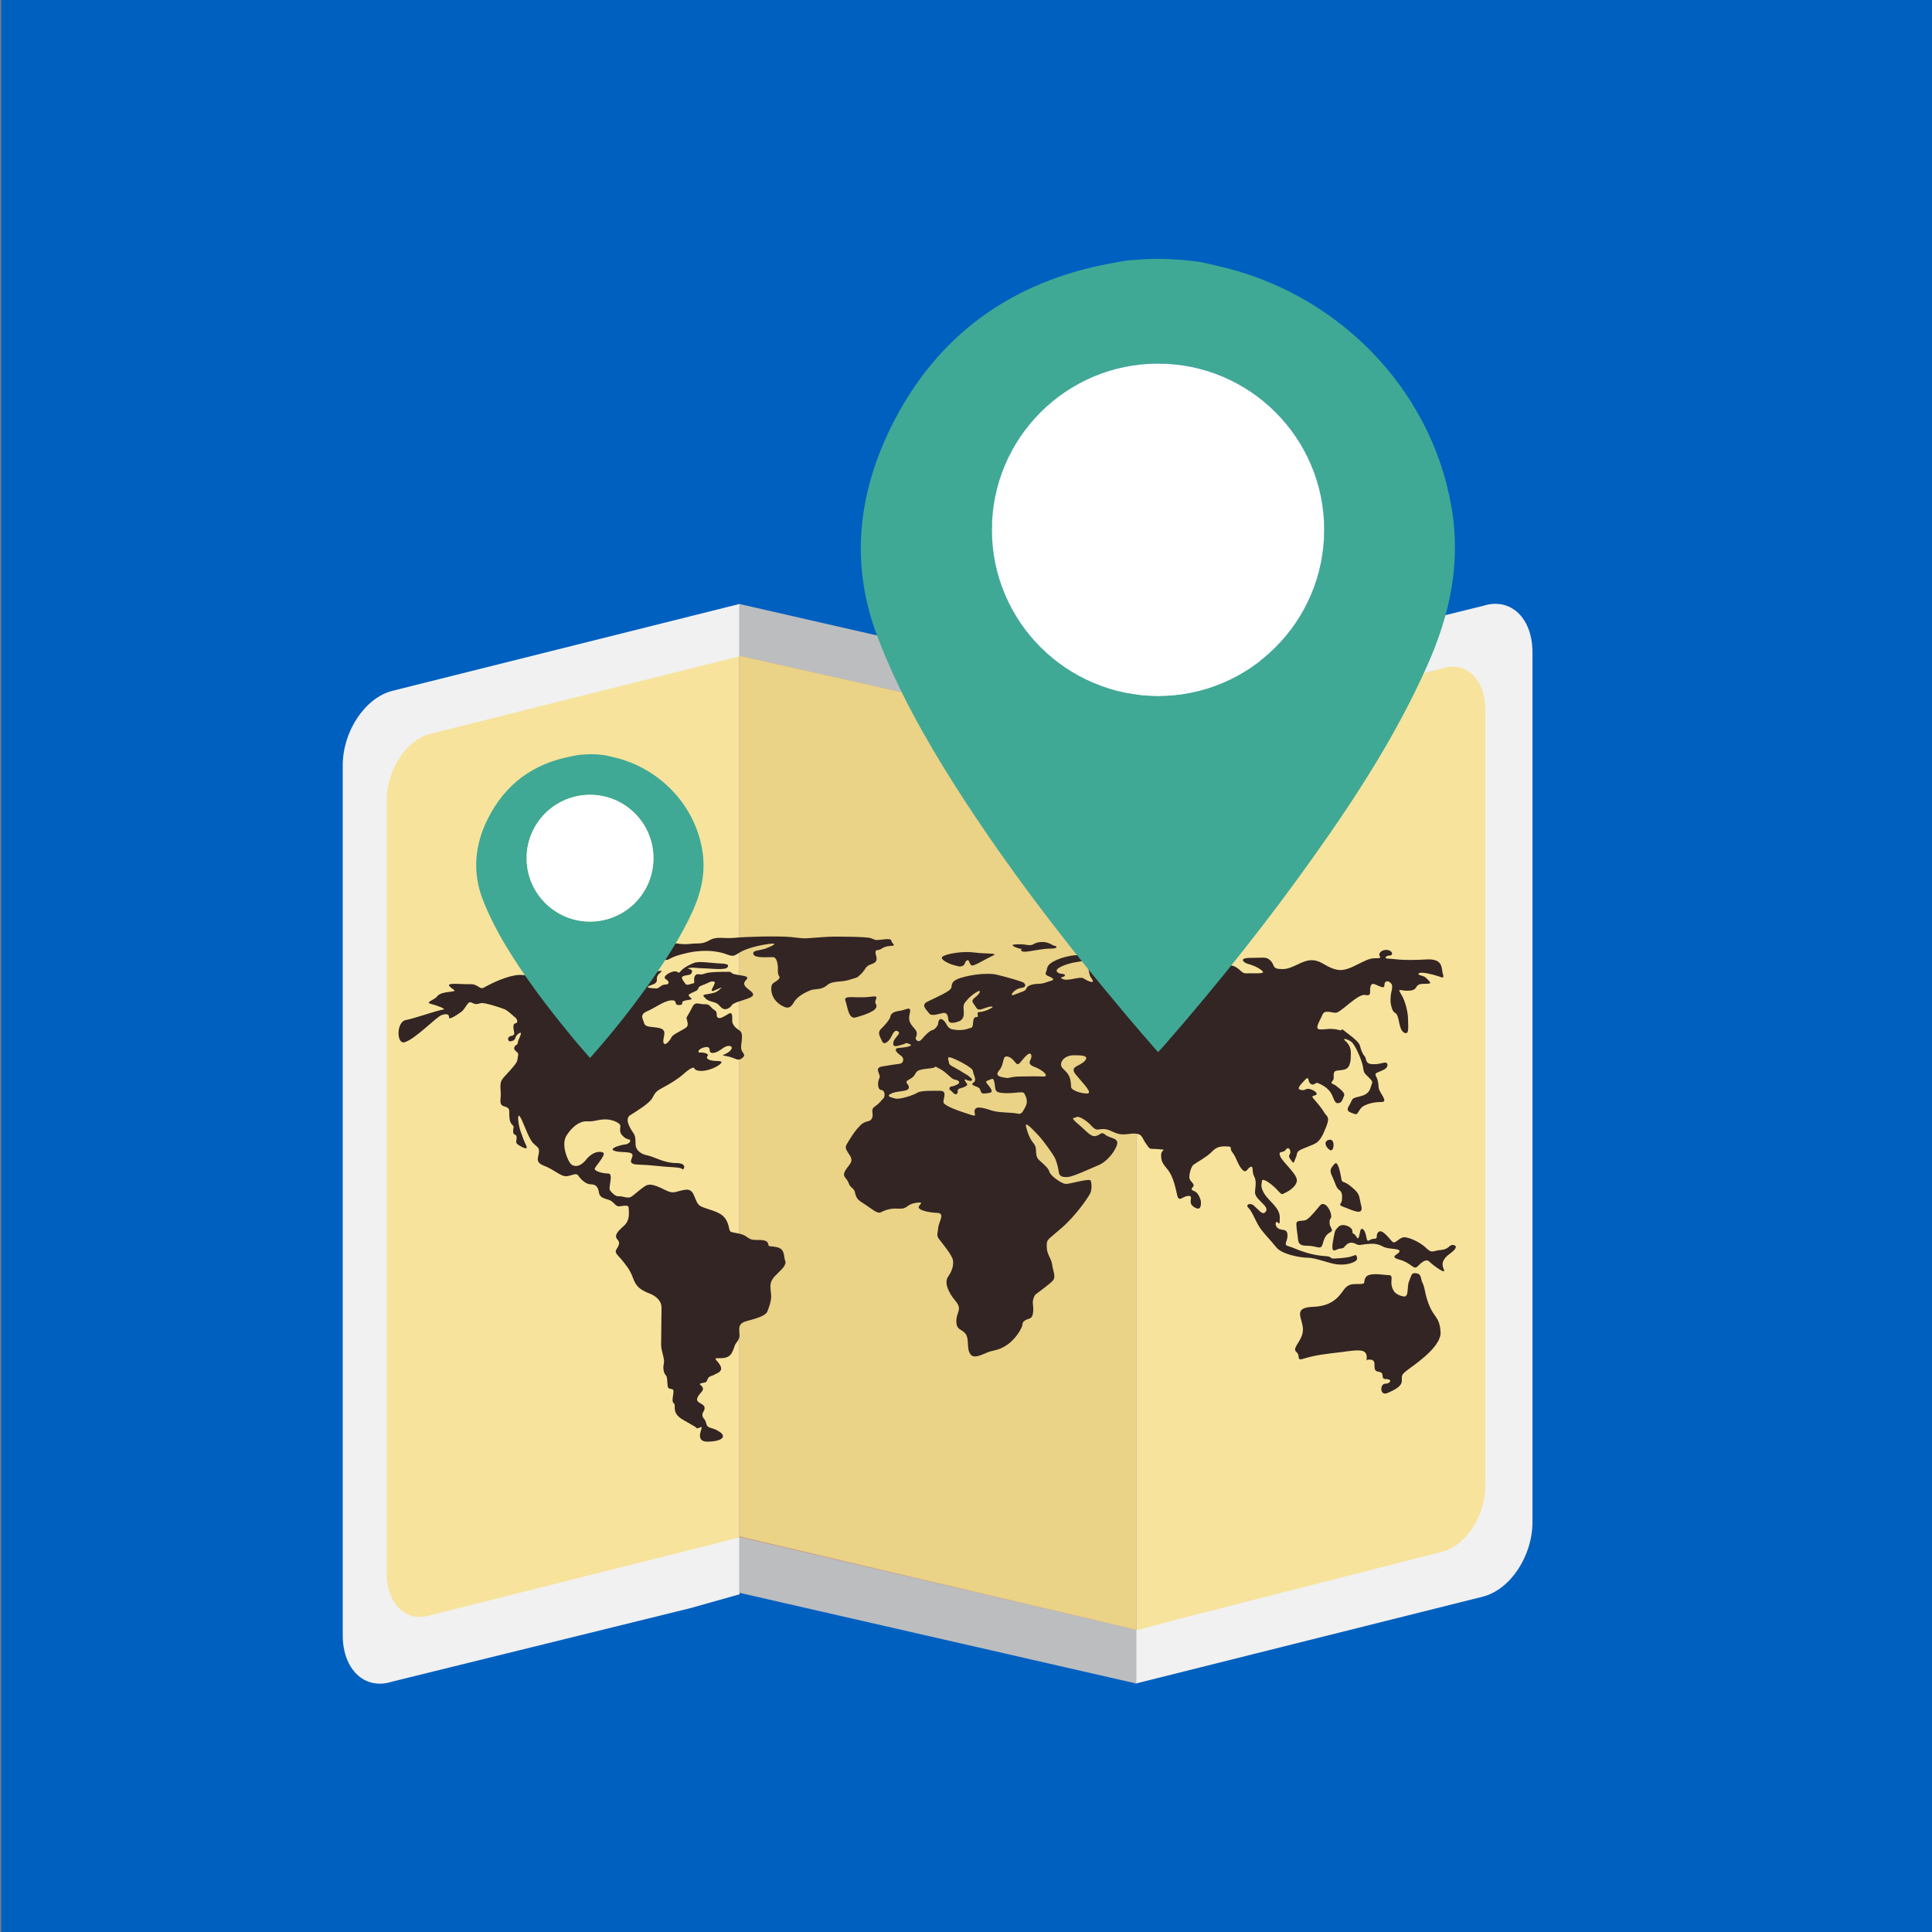 <?xml version="1.0" encoding="utf-8"?>
<!-- Generator: Adobe Illustrator 22.1.0, SVG Export Plug-In . SVG Version: 6.00 Build 0)  -->
<svg version="1.1" id="Layer_1" xmlns="http://www.w3.org/2000/svg" xmlns:xlink="http://www.w3.org/1999/xlink" x="0px" y="0px"
	 viewBox="0 0 500 500" style="enable-background:new 0 0 500 500;" xml:space="preserve">
<rect x="0" y="0" width="500" height="500" fill="#808080" stroke="none"/>
<style type="text/css">
	.st0{fill:#0060BF;}
	.st1{fill:#F1F1F1;}
	.st2{fill:#F7E39C;}
	.st3{fill:#BCBDBF;}
	.st4{fill:#C49984;}
	.st5{fill:#EAD287;}
	.st6{fill:#332524;}
	.st7{fill:#3FA995;}
	.st8{fill:#FFFFFF;}
</style>
<rect x="0.3" class="st0" width="500" height="500"/>
<g>
	<path class="st1" d="M178.6,159.5l-77.1,19.3c-7,1.8-12.8,10.4-12.8,19.3v225.1c0,8.9,5.7,14.3,12.8,12l77.1-19l12.8-3.6v-22V172
		v-15.7L178.6,159.5z"/>
	<path class="st2" d="M180,172.7l-68.6,17.2c-6.3,1.6-11.3,9.3-11.3,17.2v200.2c0,7.9,5.1,12.7,11.3,10.7l68.5-17.2l11.4-2.9v-19.6
		V183.8v-13.9L180,172.7z"/>
	<path class="st1" d="M306.7,432.5l77.1-19.3c7-1.8,12.8-10.4,12.8-19.3V168.8c0-8.9-5.7-14.3-12.8-12l-77.1,19l-12.8,3.9v21.7
		v218.6v15.7L306.7,432.5z"/>
	<path class="st2" d="M305.4,418.9l67.8-17.3c6.2-1.6,11.2-9.3,11.2-17.2V183.7c0-7.9-5-12.7-11.2-10.7l-67.7,17l-11.3,3.2v19.6
		v195.1v14L305.4,418.9z"/>
	<polygon class="st3" points="294.1,435.7 191.3,412.2 191.3,156.3 294.1,179.8 	"/>
	<polygon class="st4" points="294.1,421.8 191.3,397.8 191.3,169.7 294.1,192.8 	"/>
	<polygon class="st5" points="191.3,169.7 191.3,374.9 191.3,374.9 191.3,397.6 294.1,421.8 294.1,192.8 	"/>
	<g>
		<g>
			<path class="st6" d="M201.2,322.8c-2.1-0.5-2.2,0.1-2.4-0.9c-0.2-1-1.6-1-2.9-1c-1.3,0-1.7-0.1-2.8-0.9c-1-0.8-3.2-0.9-3.9-1.2
				c-0.7-0.2-0.3-2-1.7-3.7c-1.4-1.7-4.3-2-6.1-2.9c-1.9-0.9-1.3-4.6-3.9-4.3c-2.7,0.3-2.9,1.3-5.3,0.1c-2.4-1.2-4.1-1.9-5.3-1
				c-1.3,0.8-2.9,2.4-3.7,2.8c-0.8,0.4-2.2-0.3-3-0.2c-0.8,0.1-1.7-0.7-2.3-1.5c-0.6-0.7,1-4.4-0.5-4.4s-3.5-0.6-3.5-1.2
				c0-0.5,3.1-3.7,2.2-4.2c-0.9-0.5-2.8-0.2-4.4,1.8c-1.6,2-3.1,1.9-3.9,1.2c-0.8-0.7-2.7-5-1.2-7.4c1.5-2.4,3.5-3.8,5.3-3.7
				c1.9,0.1,2.6-0.4,4.4-0.5c1.9-0.1,3.6,0.7,4.1,1.3c0.5,0.6-0.5,1.7,0.7,2.9c1.2,1.3,1.9,0.7,2,1.3c0.1,0.5-0.9,1-1.4,1
				c-0.5,0-4.3,0.9-2.8,1.6c1.5,0.6,4.2,0.1,4.7,0.9c0.6,0.8-1.9,2.6,1.6,2.7c3.5,0.1,5.8,0.5,7.8,0.6c2,0.1,3.4,0.2,3.6,0.6
				c0.2,0.4,1.6-1.6-1.6-1.6c-3.2,0-5.8-1.7-7.5-2c-1.7-0.3-2.9-1.4-3-2.6c-0.1-1.3,0.1-2.2-0.6-3.2c-0.7-1-2.4-3.6-0.8-4.6
				c1.6-1,4.9-3,5.7-4.4c0.8-1.4,0.8-1.7,2.7-2.7c1.9-1,4.1-2.4,5.1-3.3c1-0.9,2.8-2.4,3.1-1.7c0.3,0.7,2,0.9,3.9,0.3
				c2-0.6,4.4-2.2,2.3-2.2c-2.1,0-3.4-0.5-2.8-1.3c0.6-0.7-1.4-1-2-0.9c-0.6,0.1-0.6-1,1.4-1.4c2-0.3,0.4,1.6,2,1.5
				c1.6-0.1,2.6-1.6,3.8-1.8c1.2-0.2,1.6,0.7,0.1,1.7c-1.5,0.9-2,0.6,0,1c2,0.4,2.5,1.4,3.7,0.4c1.2-0.9-0.2-1.3-0.3-2.5
				c-0.1-1.3,0.8-3.8-0.4-4.6c-1.3-0.8-1.9-1.7-1.9-2.5c0-0.8,0.2-2.6-1-1.8c-1.3,0.8-2.3,1.4-2.8,0.9c-0.5-0.4,0.2-1.3-0.8-1.9
				c-1-0.6-1.2-1.6-2.4-1.5c-1.3,0.1-2.5-0.8-3.2,0.5c-0.7,1.4-1.4,2.5-1.6,2.9c-0.2,0.4,0.8,1.9-0.1,2.6c-0.9,0.7-3.5,1.8-3.8,2.5
				c-0.3,0.7-1.7,2.6-2.1,1.4c-0.3-1.3,1.2-3.1-0.9-3.7c-2.1-0.5-3.7-0.1-4.1-1.3c-0.3-1.2-1.3-2.2,0.8-3.1c2.1-0.9,4.2-2.6,6.1-2.8
				c2-0.2,0.6,1.3,2.2,1.2c1.6-0.1-0.2-0.8,1.7-1.2c2-0.3,1.6-0.3,1-0.9c-0.6-0.6-0.2-0.7,1.3-1.4c1.5-0.6,0.3-1,1.9-1.6
				c1.5-0.5,1.9-1,2.7-1c0.8,0,0.7,0.3,0.2,1.3c-0.5,0.9-0.8,1.6,0.6,0.9c1.4-0.6,2.1-1,1-0.1c-1,0.9-1.7,0.9-3.2,1.2
				c-1.5,0.2-1,0.4-0.3,1.2c0.7,0.7,2.4,0.8,3,1.3c0.6,0.4,1.3,1.9,2.7,1.2c1.4-0.7,0.3-0.8,2.2-1.6c1.9-0.7,4.5-1.2,4.3-2.1
				c-0.2-0.9-2.1-1.5-2.3-2.6c-0.2-1.2,2.5-1.8-1-2.3c-3.6-0.5-1.5-0.9-3.2-0.9c-1.7,0-5,0-6.1,0.5c-1.2,0.5-1.9-0.3-2.4,0.5
				c-0.6,0.8,0.1,2-0.5,2c-0.6,0-1.6,0.8-2.1,0c-0.5-0.8-1.5-1.7-0.1-2c1.4-0.3,1.6-0.1,1.9-1c0.2-0.9-2-0.8-0.7-1
				c1.3-0.2,1.9,0.1,3.6,0.1c1.7,0,5.7,0.6,6.3-0.3c0.6-0.9-0.9-0.9-2.7-1c-1.7-0.1-4.7-0.6-6-0.1c-1.3,0.5-2.9,1.4-3.5,2.2
				c-0.6,0.8-0.6-0.2-1.7,0c-1.2,0.2-3.1,1.4-2.1,2c1,0.6,1,1.4-0.1,1.4c-1.2,0-1.5,1-2.3,1c-0.8,0-3-0.1-2-0.6
				c1-0.5,2.2-0.5,2.1-1.8c-0.1-1.3,1.2-1.7,1.2-2.1c0-0.4-2.8,0.9-5,0.3c-2.2-0.6-3.1-1.6-5.3-1.5c-2.2,0.1-5.1,2.7-3.7,2.9
				c1.4,0.2,2.4-0.2,2.7,0.4c0.2,0.6-0.2,1.2,0.6,1.5c0.8,0.3,2.3,1.2,0.3,0.7c-2-0.4-1-1.2-4.1-1.3c-3-0.1-4.9-0.9-8-0.2
				c-3.1,0.7-2.7,1.4-4.7,0.7c-2.1-0.6-7.1-3-10.6-2.4c-3.5,0.6-7.1,2.6-8.2,3.2c-1,0.6-1.6-1-3.5-0.9c-1.9,0.1-6.3-0.5-5.4,0.5
				c0.9,1,2.1,1.2,0.7,1.4c-1.4,0.2-3.2,0.3-3.9,1.3c-0.7,0.9-3.2,1.5-1.6,1.9c1.6,0.4,4.3,1.4,3.1,1.5c-1.2,0.1-7.1,2.2-9.6,2.7
				c-2.5,0.5-2.4,6.5-0.2,5.7c2.8-0.9,8.1-6.5,9.5-7c1.4-0.5,2-0.1,1.9,0.6c-0.1,0.7,1.6-0.3,3-1.3c1.4-0.9,1.8-3.2,2.9-2.5
				c1.2,0.6,1.5,0.3,2.4,0.1c0.9-0.2,5.5,1.3,6.3,1.7c0.8,0.4,2,1.6,2.5,2c0.6,0.4,0.8,1.4,0.2,1.5c-0.6,0.1-0.7,0.6-0.6,1.5
				c0.1,0.8,0.6,1.6-0.6,1.8c-1.2,0.2-0.9,1.5-0.2,1.4c0.7-0.1,1.2-0.4,1.3-1c0.1-0.6,1.6-1.8,1.4-0.9c-0.2,0.8-0.8,1.7-0.8,2.3
				c0,0.6-0.8,0.5-0.9,1.2c-0.1,0.6,0.1,0.6,0.7,1.2c0.6,0.5,0.2,0.8,0.1,2c-0.1,1.2-3.6,4.3-4.1,5.3c-0.5,1-0.2,2.5-0.2,3.7
				c0,1.2-0.5,2.6,0.8,3c1.3,0.4,1.4,0.6,1.4,1.7c0,1,0,2.3,0.7,3c0.7,0.7,0.3,0.6,0.3,1.8c0,1.2,0.8,0.5,0.9,1.5
				c0.1,0.9-0.6,1.4,0.6,2.1c1.2,0.7,2.4,1.3,1.9,0.1c-0.6-1.2-0.9-2.1-1.5-3.8c-0.6-1.7-0.9-4.7-0.2-3.8c0.7,0.9,1.6,3.8,2.7,5.8
				c1,2,2.3,1.8,2.3,3.2c0,1.5-1.3,2.8,1.3,3.8c2.5,0.9,4.4,2.9,5.9,2.7c1.5-0.2,2.4-1,3-0.1c0.6,0.9,1.9,2.2,3.2,2.2
				c1.4,0,1.9,0.8,2.1,2.1c0.2,1.3,1.2,1.5,2.5,1.9c1.4,0.4,1.7,1.8,2.8,1.7c1-0.1,2.4-0.5,2.4,0.4c0,0.9,0.5,3.2-1.3,4.7
				c-1.7,1.5-2.5,2.5-1.6,3.5c0.9,0.9,0.1,1.9-0.3,2.6c-0.5,0.7,0.3,1.4,1.3,2.5c0.9,1.2,2.2,2.5,3,4.8c0.8,2.3,2,3.1,3.9,3.9
				c2,0.7,3.5,2,3.5,3.8c0,1.8-0.1,7.8-0.1,9.6c0,1.8,1,3.6,0.7,4.9s0,2.5,0.5,3c0.5,0.5,0.3,1.7,0.5,2.8c0.1,1.2,1.5,0.3,1.5,1.4
				c0,1-0.6,2.6,0.1,3.1c0.7,0.5-0.8,2.4,2.3,4.2c3.1,1.8,3.4,1.9,3.6,2.2c0.2,0.3,1.3-0.6,1.3-0.1c0,0.5-1.7,3.6,1.5,3.6
				c3.2,0,5.2-1.1,3.2-2.5c-2-1.4-3.1-0.7-3.5-2.1c-0.3-1.4-0.8-1.2-1-2.1c-0.2-0.9,0.8-1.4,0.5-2.3c-0.3-0.9-2-1-1.9-2
				c0.1-0.9,1.2-1.8,1.4-2.2c0.2-0.4,0.2-0.8-0.3-1.3c-0.6-0.4-0.5-0.5,0.3-0.7c0.8-0.2,0.9,0.1,1.3-0.9c0.3-1,1.4-0.9,1.9-1.3
				c0.5-0.3,2.1-0.7,1.5-2.1c-0.6-1.4-2.1-2.1-0.8-2.1c1.3,0,2.9,0.1,3.7-1.4c0.8-1.5,0.5-1.8,1.4-2.9c0.9-1.2,0.5-2.1,0.5-3
				c0-0.8,0.1-1.6,1.3-2.1c1.3-0.5,5.4-1.2,6-2.7c0.6-1.6,1.2-3.2,0.9-4.9c-0.2-1.7-0.3-2.7,0.9-4.1c1.3-1.4,2.9-2.5,2.9-3.8
				C202.7,325.2,203.3,323.4,201.2,322.8z"/>
			<path class="st6" d="M222.9,252c1.3-1.3,0.9-1.9,2.7-2.5c1.7-0.6,1.3-1.5,1-2.7c-0.2-1.3,0.7-0.7,1.4-1.2c0.7-0.4,1-0.7,2.6-0.8
				c1.6-0.1,0.1-0.6,0.1-1.3c0-0.6-1.2-0.5-2.8-0.3c-1.6,0.2-1.4,0-2.5-0.4c-1.2-0.4-8-0.4-9.7-0.4c-1.7,0-4.9,0.3-6.5,0.4
				c-1.6,0.1-1.5,0-4.6-0.3c-3.1-0.3-11.3-0.1-14.4,0.2c-3,0.3-4.7-0.5-6.7,0.7c-2,1.1-2.9,0.6-5.1,0.9c-2.2,0.2-3.7-0.3-4.8-0.3
				c-1,0-0.9-0.5-2.8,0.1c-1.9,0.6-1.3,1-2,0.2c-0.7-0.8-1.6,0-4.9,0.7c-3.2,0.7,1.6,3.3,2.6,3.6c0,0,2.2-0.1,3.5-0.4
				c1.3-0.3,1.9,0.4,2.7,0.2c0.8-0.2,1-0.9,5.7-1.9c4.6-0.9,7.9-0.2,9.7,0.5c1.9,0.7,1.9,0.3,3.5-0.6c1.6-0.9,4.4-1.7,7.3-2.1
				c2.9-0.4,1,0.5-0.8,1.2c-1.9,0.6-3.5,0.4-3.1,1.5c0.3,1,3.9,0.7,5,0.7c1,0,1.2,1.5,1.3,2.3c0.1,0.8-0.1,1.3,0.1,2.1
				c0.2,0.8,0.8,0.7-0.2,1.6c-1,0.8-1.6,0.7-1.6,2.2c0,1.5,0.7,3,2.3,4.1c1.6,1,2.5,1.2,3.5-0.5c0.9-1.7,3.1-2.7,4.3-3.2
				c1.2-0.5,2.8,0,4.3-1.3c1.5-1.3,3.5-0.7,5.7-1.4C221.8,252.9,221.6,253.3,222.9,252z"/>
			<path class="st6" d="M224.9,258c-3.5,0.4-6.7-0.6-6.1,1c0.6,1.7,0.8,4.9,2.7,4.3c3.2-0.9,6-2,5.2-3.4
				C225.9,258.6,228.4,257.5,224.9,258z"/>
			<path class="st6" d="M247.3,249.9c0.1,0,0.2,0,0.4,0.1c1.2,0.4,2-0.2,2.1-1c1.3-1.7,0.8,1.4,2.2,0.8c1.4-0.5,3.4-1.8,5-2.5
				c1.6-0.7-2-0.4-4.9-0.8c-2.9-0.4-6.9,0.3-8.1,1C242.9,248.2,245.6,249.5,247.3,249.9z"/>
			<path class="st6" d="M264.4,245.6c0,0-0.6,0.7,0.8,0.7c1.4,0,4.3-0.8,6.6-0.8c2.3,0,1.6-0.7,1.2-0.7c-0.5,0-1.7-1.2-3.6-1
				c-1.9,0.1-1.7,0.8-2.9,0.8c-1.2,0-0.9-0.3-3.4-0.2C260.7,244.4,263.1,245.4,264.4,245.6z"/>
			<path class="st6" d="M373.3,251.6c-0.2-1.3-0.1-3.5-4-3.3c-6.9,0.4-8.7-0.2-10-0.2c-1.3,0-0.6-0.8,0.3-0.8c0.9,0,0.9-0.9,0-1.3
				c-0.9-0.4-2.2-0.1-2.6,0.8c-0.3,0.9,1.3,1.2-1.3,1.2c-2.7,0-6.3,3.5-9.4,3c-3.1-0.5-4.1-2.4-6.7-2.5c-2.7-0.1-4.9,2.3-7.7,2.3
				c-2.8,0-1.9-0.9-3-2.1c-1.2-1.2-1.7-0.8-5.2-0.8c-3.5,0-1.6,1.3-0.9,1.5c0.7,0.2,2.5,0.7,3.8,1.8c1.3,1-2.3,0.6-3.8,0.7
				c-1.5,0.1-1.4-0.7-3.1-1.7c-1.7-0.9-6-0.4-8.5-0.5c-2.4-0.1-2.5,0-3.5-1.6c-0.9-1.6-2.9-0.7-5.4-0.7c-2.5,0-3.9-1.2-5.2-1.9
				c-1.3-0.7-3.2-0.8-6-1.3c-2.8-0.4-1.3,1.6-0.2,1.7c0,0,1.2,0.4,2.3,0.5c1.2,0.1,3.6,0.2,4.9,1.6c1.3,1.4-3.9,0.8-6.2,2
				c-2.3,1.2-4.2,0.6-5.8,1.3c-1.6,0.6,0.8,1.7,1.4,3c0.6,1.4,0,1.4-1,1.7c-1,0.3,0.3-1.5-0.1-2c-0.5-0.5-2.2-3.2-3.6-4.1
				c-1.4-0.8-1.2,0.7-0.9,1.9c0.2,1.2,0.6,1.2,0.9,2c0.3,0.8-1.5,0-2.4-0.6c-0.9-0.6-3.9,0.8-5.3,0.2c-1.4-0.6,0.5-0.4,0.5-1
				c0-0.6-1.6-0.1-2.1-1c-0.5-0.9,2.9-2.1,5-2.4c2.1-0.3,1.8-0.3,1.8-1.3c0-0.9-3.7-0.6-6.8,0.7c-3.1,1.4-2.3,2.3-2.8,3.2
				c-0.5,0.9,1,1,1.7,1.6c0.7,0.5-0.8,0.7-2.2,1.2c-1.4,0.4-1.7,0-3.4,0.5c-1.6,0.5-0.7,1.2-2.1,1.7c-1.4,0.5-1.3,0.5-2.4,0.9
				c-1.2,0.4,0.2-1.6,1.9-1.8c1.6-0.2,1.2-1,0.7-1.4c-0.5-0.3-3.5-1.2-6.7-2c-3.2-0.8-8.5,0.3-10.2,1c-1.7,0.7-1.6,1.3-1.8,2.3
				c-0.2,1-4.2,2.6-6.1,3.6c-2,0.9-0.2,2.2,0.3,3c0.6,0.8,1.8,0.4,3.5,0c1.6-0.4,1.4,1.4,1.6,2c0.2,0.6,1.2,0.7,2.7,0.1
				c1.5-0.6,1.2-2.1,1.2-2.9c0-0.8-0.3-1.3,0.7-2.4c1-1.2,2-1.9,2.9-2.4c0.9-0.5,0.8,0.4-0.6,1.5c-1.4,1-0.5,1.4,0.2,2.6
				c0.7,1.3,2.1,0,3.8-0.2c1.7-0.2-1.5,1.4-2.8,1.4s0,1.3-0.8,1.3c-0.8,0-0.9,0.5-1,1.8c-0.1,1.3-0.6,0.9-1.5,1.3
				c-0.9,0.3-2.3,0.4-3.8,0.1c-1.5-0.3-1.4-1.6-2.4-2.4c-1-0.8-1.3,0.4-1.3,0.9c0,0.5-1,1.7-1.5,1.7c-0.5,0-1.9,1.3-2.7,2.3
				c-0.8,1-1.4,0.4-1.6,0c-0.2-0.4,0.6-1,0.1-2.1c-0.5-1-2.3-1.9-1.7-4.3c0.6-2.4-0.7-1.2-2.5-0.9c-1.9,0.2-2.4,0.9-2.5,1.6
				c-0.1,0.6-1.2,1.9-2.3,3c-1.2,1.1-0.3,2.1,0.2,3.3c0.6,1.3,2.1-0.4,2.5-1.5c0.5-1,1-1.6,1.7-1c0.7,0.5-1,1.5-1.3,2.7
				c-0.2,1.3,0.5,1.2,2.1,0.7c1.6-0.4,0.8-0.7,2.1-0.2c1.3,0.5-1.2,0.9-2.7,1c-1.5,0.1-0.9,1,0.3,1.9c1.3,0.8,0.7,2.1-0.1,2.2
				c-0.8,0.1-2.3,0.3-4.6,0.7c-2.3,0.4-0.2,2.1-0.7,3c-0.5,0.9-0.6,3,0.5,3.1c1,0.1,1,1.7,0.5,2.2c-0.6,0.5-0.7,1-2.1,2
				c-1.4,0.9-0.3,1.8-0.8,3c-0.5,1.3-1.6,0.5-3,1.9c-1.4,1.4-2,2.4-3,4c-1,1.6-1.2,1.7,0.1,3.6c1.3,1.9,0,2.4-1,4.1
				c-1,1.7,0.3,1.8,0.8,3.2c0.5,1.5,1.4,1.2,1.7,2.6c0.3,1.5,0.8,1.9,2.4,2.9c1.6,1,3.2,2.5,4.1,2.2c0.8-0.3,2.1-1.2,4.7-1
				c2.7,0.1,1.7-1,4.5-1.5c2.8-0.4,0.4,0.6,0.8,1.3c0.3,0.7,2.7,1.2,4.8,1.3c2.1,0.1,0.3,2.4,0.2,3.9c-0.1,1.5-0.6,1.9,0.4,3.1
				c1,1.3,3,3.7,3.4,5.1c0.3,1.5-0.3,3.1-1.3,4.5c-0.9,1.4,0,3.8,1.9,6.1c2,2.3,0.3,2.9,0.3,5.3c0,2.4,1.4,2,2.4,3.3
				c1,1.4,0.2,3.8,1.2,5.2c0.9,1.4,2.9,0.2,4.7-0.5c1.8-0.6,2.7-0.4,4.9-1.9c2.2-1.5,3.9-4.4,3.9-5.2c0-0.8,0.7-1.2,1.9-1.6
				c1.2-0.4,0.9-3.1,0.8-3.9c-0.1-0.7,0.3-1.9,0.7-2.3c0.5-0.4,3.3-2.4,4.4-3.5c1-1,0.1-2.5-0.1-4.2c-0.2-1.7-1.4-2.6-1.4-4.6
				c0-2-0.2-1.4,3.6-4.7c3.8-3.2,7.4-8.4,7.8-9.5c0.3-1.2,0.2-2.1,0-2.9c-0.2-0.8-5.2,0.8-6.4,0.8c-1.2,0-4.1-2.2-4.3-3.1
				c-0.2-0.8-1.1-1.7-2.6-3c-1.5-1.3-0.3-3-1.5-4.4c-1.2-1.4-1.7-3.3-2-4.5c-0.2-1.2,1.7,0.8,3.2,2.4c1.5,1.6,3.5,4.5,4.1,5.5
				c0.6,1,1,2.6,1.2,3.9c0.1,1.3,1,1.5,2.4,1.4c1.4-0.1,6.3-2.4,8-3.1c1.7-0.7,3.8-2.9,4.6-5c0.8-2.1-1.7-1.8-2.9-2.8
				c-1.2-1-1.2,0-2.5,0.3c-1.4,0.3-2.5-1.4-4.7-3.2c-2.2-1.9-0.8-1.3-0.3-1.7c0.5-0.4,2.7,0.9,3.9,2.3c1.3,1.4,1.5,0.8,3,0.8
				c1.5,0,1.9,0.6,3.8,1.2c2,0.5,3-0.2,4.7,0c1.7,0.2,1.4,0.9,2.6,2.6c1.2,1.7,0.7,1.2,3.2,1.4c2.5,0.2,0.7,0,0.7,1.5
				c0,1.5,0.2,2,1.7,3.8c1.5,1.8,2.1,5.1,2.5,6.8c0.5,1.7,1.4,0,2.9,0c1.5,0-0.4,1.6,1.3,2.8c2,1.4,1.9-0.6,1.9-1.2
				c0-0.6-0.6-2.1-1.3-2.6c-0.7-0.5-1.6-0.4-0.8-1.3c0.8-0.8-0.9-1.4-0.9-2.5c0-1.2,0.5-2.7,1-3.2c0.6-0.5,3.4-2,4.7-3.3
				c1.3-1.4,2.3-1.6,4.1-1.5c1.7,0.1,0.3,0.3,1.4,1.6c1,1.3,1.3,3,2.4,4.3c1.2,1.3,1.3-0.2,2.2-0.6c0.9-0.4,0.3,1.3,1,2.5
				c0.7,1.3,0.2,2.9,0.2,4.1s1.5,2.3,2.4,3.3c0.9,1,0.6,1.6,0,2c-0.6,0.4-1.7-1-2.7-1.9c-0.9-0.8-2.3-0.3-1.4,0.6
				c0.9,0.9,1.5,2.6,2.5,4.4c1,1.8,3.2,3.9,4.7,5.8c1.5,1.9,6.4,2.7,8.2,2.7c1.9,0,5.6,1.5,7.4,1.7c1.8,0.2,3.2,0,4.5-0.6
				c1.3-0.6,0.7-1.4,0.6-1.7c-0.1-0.3-1,0.3-2.3,0.5c-1.3,0.2-1.6,0.2-3.2,0.3c-1.6,0.1-0.6-0.5-2.3-0.6c-1.7-0.1-3.5-0.4-5.4-1
				c-2-0.6-3-1.2-4.4-1.6c-1.4-0.4-0.1-1.2-0.2-2.9c-0.1-1.8-1.4-1-2.4-1.7c-1-0.6-0.7-2-0.2-1.6c0.5,0.4,0.6,0.9,0.6-1.3
				c0-2.2-2.2-3.7-3.6-5.5c-1.4-1.9-1.2-2.9-1-3.9c0.1-0.9,2.5,0.8,3.8,2.2c1.3,1.4,1.3,1.4,2,1c0.7-0.3,2.8-1.4,3.2-3
				c0.5-1.7-3.7-5-4.3-6.6c-0.6-1.6,0.8-0.6,1.5-1.7c0.7-1,1.5,0.4,1,1.2c-0.5,0.7,0.1,1.2,0.6,1.9c0.5,0.7,0.5,0,0.9-0.9
				c0.5-0.9,0.1-1.3,0.9-1.9c0.8-0.6,3.9-1.5,4.7-2.2c0.8-0.7,1.4-1.6,2.4-4.2c1-2.6-0.1-2.5-0.6-3.5c-0.5-0.9-1.8-2.5-2.7-3.5
				c-0.8-0.9-0.1-0.7,0.5-1c0.6-0.3,0.1-1-1.3-1.5c-1.4-0.4-1.2,0.4-2.4,0.2c-1.3-0.2-0.6-1,0.8-2.5c1.4-1.5,0.7,0.3,1.6,0.9
				c0.9,0.6,1.2-0.5,1.9-0.2c0.7,0.3,2.1,0.9,3.1,2.2c1,1.3,1,3.1,2.1,3c1-0.1,1.1-0.9,1.5-1.8c0.5-0.9-1.1-1.9-1.9-2.6
				c-0.8-0.7-1.8-0.6-1.1-1.3c0.7-0.6,0.1-1.6,0.5-2.3c0.3-0.7,1.6-0.3,2.9-0.8c1.3-0.5,1.4-2.3,1.4-4.2c0-1.9-1-2.7-1.6-3.3
				c-0.6-0.6,0.7-0.3,1.7,0.4c1,0.7,2.7,4.7,3,6.3c0.3,1.6,0.1,1.6,1.5,2.9c1.4,1.4,0.9,1.2,0.5,2.7c-0.5,1.6-1.6,2-3.4,2.4
				c-1.7,0.4-1.2,0.7-2.2,2.3c-1,1.6,0.6,1.7,1.5,2.1c0.9,0.4,1-1.3,2.2-2c1.2-0.7,2.8-1.1,4.7-1.1c2,0-0.6-2.4-0.7-3.7
				c-0.1-1.3-0.2-2.1-0.7-3c-0.5-0.9,0.5-0.9,1.9-1.6c1.4-0.6,1.3-1.9,0.5-1.9c-0.8,0-1.5,0.5-3.4,0.4c-1.9-0.1-1.4-1.5-1.9-2
				c-0.5-0.5-1-1.7-1.2-2.6c-0.1-0.9-1.7-2.2-2.9-3.1c-1.2-0.9-1.9-1.6-1.9-1.2c0,0.4-0.7-0.1-2.3-0.2c-1.6-0.1-2,0.2-3.4,0.1
				c-1.4-0.1,0.1-2.2,0.7-3.7c0.6-1.5,2.2-0.6,3.5-0.6c1.3,0,5.7-5,7.6-4.6c1.9,0.4,1-1,1.4-2.2c0.3-1.2,1.2-0.5,2.2-0.1
				c1,0.4,1.4,0.5,1.4-0.4c0-0.9,0.9-1.2,1.7-0.3c0.4,0.4,0.3,1.1,0.2,1.7c-0.3,1.1-0.4,2.3-0.3,3.4c0.2,1.1,0.5,2.2,1.1,2.5
				c1.3,0.6,0.8,4.1,2.3,5.1c1.5,0.9,1.1-1.6,1.1-3.4c0-1.8-0.7-4.8-1.8-6.5c-1-1.7-0.3-0.9,1.6-0.9c2,0,2.1-0.6,2.5-1.2
				c0.5-0.5,0.8-0.6,2.5-0.6c1.7,0,0.7-0.6-0.1-1.5c-0.8-0.8-2.4-0.6-1.9-1.2c0.6-0.5,3.7,0.3,5.2,0.8
				C373.9,253.3,373.6,252.8,373.3,251.6z M265.4,286.4c-0.7,1.3-1,2.1-2.1,1.8c-1-0.3-4.5-0.2-6.3-0.7c-1.7-0.5-4.3-1.5-4.7-0.3
				c-0.5,1.1,1.2,2.1-1.7,1.1c-2.9-0.9-6-2.1-6.4-2.9c-0.3-0.8,1.2-3.1-0.9-3.1c-2.1,0-5-0.1-5.9,0.5c-0.9,0.6-4.5,1.8-5.7,1.5
				c-1.1-0.3-2.7-0.6-0.8-1.4c1.9-0.7,4.1-0.3,4.3-1.4c0.2-1-1.6-1.3,0.2-2.2c1.8-0.9,1.2-1.8,2.4-2.3c1.3-0.5,3-0.4,3.9-0.7
				c0.9-0.3-0.3-0.6,1.5,0.3c1.8,0.9,3,2.7,3.9,2.8c0.9,0.1,1.5,0.7,0.9,1.1c-0.6,0.4-1.5,0.7-1.9,0.7c-0.3,0-0.6,0.8-0.2,0.9
				c0.3,0.1,1.2,1.5,1.7,1c0.6-0.4-0.2-1.1,0.8-1.4c1-0.3,2.3-0.7,1.8-1.3c-0.5-0.6-0.9-1.4,0-0.9c0.9,0.4,2,0.3,1-0.6
				c-1-0.9-1.7-1.1-2.9-1.9c-1.3-0.8-2.7-1.3-2.7-1.9c0-0.6-0.8-1.8,0.5-1.4c1.3,0.4,5.7,2.6,5.7,3.5c0,0.8,1.2,2.3,0.1,3
				c-1,0.7,1,0.9,1.5,1.4c0.5,0.4,0.2,1.6,1.5,1.4c1.3-0.2,2.2-0.1,1.5-1.3c-0.7-1.2-1.8-1.7-0.7-2.1c1.2-0.4,1.4-0.9,1.7,0.8
				c0.3,1.8-0.1,2.4,2.7,2.5c2.8,0.1,4.6-0.6,5,0.1C265.6,283.9,266.1,285.1,265.4,286.4z M269.9,278.6c-1.8-0.1-4.6,0-6.1,0
				c-1.5,0-3,0.4-3,0.4c-1.3-0.2-3.7-0.3-2.2-2c1.5-1.8,0.6-4.1,2.4-3.5c1.8,0.6,1.9,2.9,3.1,1.4c1.2-1.5,2.5-3,2.8-1.8
				c0.3,1.2-1.6,2.1,0.8,3C270.1,277,271.7,278.7,269.9,278.6z M281.3,283c-1.7,0-4.1-0.9-4.1-1.7c0-0.8-0.2-1.9-0.2-1.9
				c-0.6-2.4-2.4-2.6-2.4-3.9s1.4-2.4,3.3-2.4c1.8,0,4.2,0,2.8,1.5c-1.4,1.5-4.1,1.3-2.2,3.6C280.3,280.4,283,283,281.3,283z"/>
			<path class="st6" d="M344.4,297.7c0.9,0.2,1.2-3.2-0.5-2.7C342.2,295.4,343.4,297.4,344.4,297.7z"/>
			<path class="st6" d="M346.5,307.9c0.8,0.5,0.9,1.3,0.8,2.6c-0.1,1.3-1.4,1.2,0.8,2c2.2,0.8,4.8,2.2,4.2-0.4
				c-0.7-2.6-0.1-2.9-2.5-4.9c-2.3-2-2.5-0.7-2.7-2.4c-0.3-1.6-0.9-4.7-1.8-3.5c-0.8,1-1.4,1.4-0.5,3.2
				C345.6,306.2,345.8,307.4,346.5,307.9z"/>
			<path class="st6" d="M341.6,312c-0.8,0.9-2.3,2.9-3.4,3.6c-1,0.7-2.9-0.2-2.7,1.4c0.1,1.6,0.3,2.4,0.4,3.5
				c0.1,1.2,0.4,1.9,2.3,1.9c2,0,2.9,0.6,3.5,0.4c0.7-0.2,0.5-1.3,1.3-2.7c0.8-1.4,2.1-1.1,1.6-2.1c-0.5-1.1-0.5-0.8-0.5-1.9
				c0-1.1,0.7-0.4,0.3-2.1C343.9,312.2,342.5,310.9,341.6,312z"/>
			<path class="st6" d="M369,322.9c-1.7-1.6-4.6-2.8-5.7-2.7c-1.2,0.1-2.2,1.8-2.9,1.2c-0.7-0.6-2.6-3.4-3.6-2.6
				c-1,0.8,0.1,1.8-1.2,1.8c-1.3,0-1.7,1.4-2-0.5c-0.3-1.9-1.3-2.8-1.6-1.4c-0.3,1.4-0.4,2.4-1,1.3c-0.7-1.1-1-0.4-1-1.4
				c0-1.1-2.6-2.2-3.6-1.1c-0.7,0.7-0.9,0.8-1.2,2.5c-0.3,1.6-0.9,4.2,0.5,3.5c1.4-0.7,1.7-0.1,2.3-0.9c0.7-0.8,1.4-1.3,2.6-0.8
				c1.2,0.5,0.7,0.5,2.7,0.2c2.1-0.2,3.1-0.2,4.6,0.6c1.4,0.8,4.3,0.4,4.3,1.2s-3,1.4,0,2.2c3,0.8,3.6,2.7,4.6,1.8
				c0.9-0.9,2.2-2.2,3.1-1.3c0.9,0.9,4.4,3.5,3.8,2.1c-0.7-1.4-0.5-2.7,1.6-4.2c2.1-1.5,1.6-2.2,0.6-2.2c-0.9,0-0.9,1.1-3,1.3
				C370.9,323.6,370.7,324.6,369,322.9z"/>
			<path class="st6" d="M370,338.1c-1.2-2.7-1.2-4.8-1.8-6c-0.7-1.2-0.1-2.6-2.1-2.6c-0.8,0-0.8,0.5-1.4,2c-0.7,1.5,0.1,4.4-1.6,4
				c-1.7-0.4-2.5-1.1-2.9-2.6c-0.4-1.5,0.5-2.9-0.8-2.9c-1.3,0-4.9-0.8-5.9,0.5c-0.9,1.3,0.3,1.8-1.7,1.8c-2,0-2.7,0-3.8,1.2
				c-1,1.2-2.5,4.5-8.1,4.7c-5.6,0.2-2.7,2.9-2.7,5.9c0,2.9-3,4.7-1.7,5.8c1.3,1.1-0.4,2.5,2.3,1.6c2.7-0.8,5.2-1.1,9.5-1.6
				c4.3-0.6,6.2-0.8,6.4,1.1c0.1,1.9-0.5,0.6,1.2,0.9c1.7,0.4-0.1,2.8,1.8,3.1c2,0.2,0.3,1.9,2,1.9c1.7,0,1.2,1.2-0.2,1.2
				c-1.4,0-1.5,3.3,0.6,2.4c2.1-0.9,3.7-1.8,3.7-3.2c0-1.4-0.3-1.5,2.2-3.3c2.5-1.8,8.2-6,7.8-9.4C372.6,341,371.1,340.8,370,338.1z
				"/>
		</g>
	</g>
	<path class="st7" d="M375.6,131c-5.4-30.9-29.9-55.4-60.6-62.2c-3.4-0.8-3.5-1-8.7-1.5c-5.1-0.4-8.2-0.4-11.8-0.1
		c-3.6,0.2-4.5,0.5-6.7,0.9c-26.1,4.7-45.6,18.8-57.3,42.6c-8.5,17.4-10.5,35.5-3.4,54.1c5.2,13.7,12.3,26.3,20.1,38.6
		c13.2,20.7,28.1,40.1,43.9,58.9c2.8,3.3,5.6,6.6,8.6,10c0.8-0.9,1.4-1.5,2-2.2c13.6-15.6,26.4-31.7,38.4-48.6
		c11.1-15.6,21.4-31.6,29.2-49.1C375.2,159.2,378.2,145.7,375.6,131z M299.7,180.1c-23,0-41.8-18.1-42.9-40.8c0-0.7-0.1-1.5-0.1-2.2
		c0-0.7,0-1.5,0.1-2.2c1.1-22.7,19.9-40.8,42.9-40.8c23,0,41.8,18.1,42.9,40.8c0,0.7,0.1,1.5,0.1,2.2c0,0.7,0,1.5-0.1,2.2
		C341.5,162,322.7,180.1,299.7,180.1z"/>
	<circle class="st8" cx="299.7" cy="137.1" r="43"/>
	<path class="st7" d="M181.7,219.7c-2.1-11.8-11.4-21.2-23.2-23.8c-1.3-0.3-1.3-0.4-3.3-0.6c-2-0.2-3.1-0.1-4.5,0
		c-1.4,0.1-1.7,0.2-2.6,0.4c-10,1.8-17.4,7.2-21.9,16.3c-3.3,6.6-4,13.6-1.3,20.7c2,5.2,4.7,10.1,7.7,14.8
		c5,7.9,10.8,15.3,16.8,22.5c1.1,1.3,2.2,2.5,3.3,3.8c0.3-0.3,0.5-0.6,0.8-0.9c5.2-5.9,10.1-12.1,14.7-18.6
		c4.2-6,8.2-12.1,11.2-18.8C181.6,230.5,182.7,225.4,181.7,219.7z M152.7,238.5c-8.8,0-16-6.9-16.4-15.6c0-0.3,0-0.6,0-0.8
		c0-0.3,0-0.6,0-0.8c0.4-8.7,7.6-15.6,16.4-15.6s16,6.9,16.4,15.6c0,0.3,0,0.6,0,0.8c0,0.3,0,0.6,0,0.8
		C168.7,231.6,161.5,238.5,152.7,238.5z"/>
	<circle class="st8" cx="152.7" cy="222.1" r="16.4"/>
</g>
</svg>
